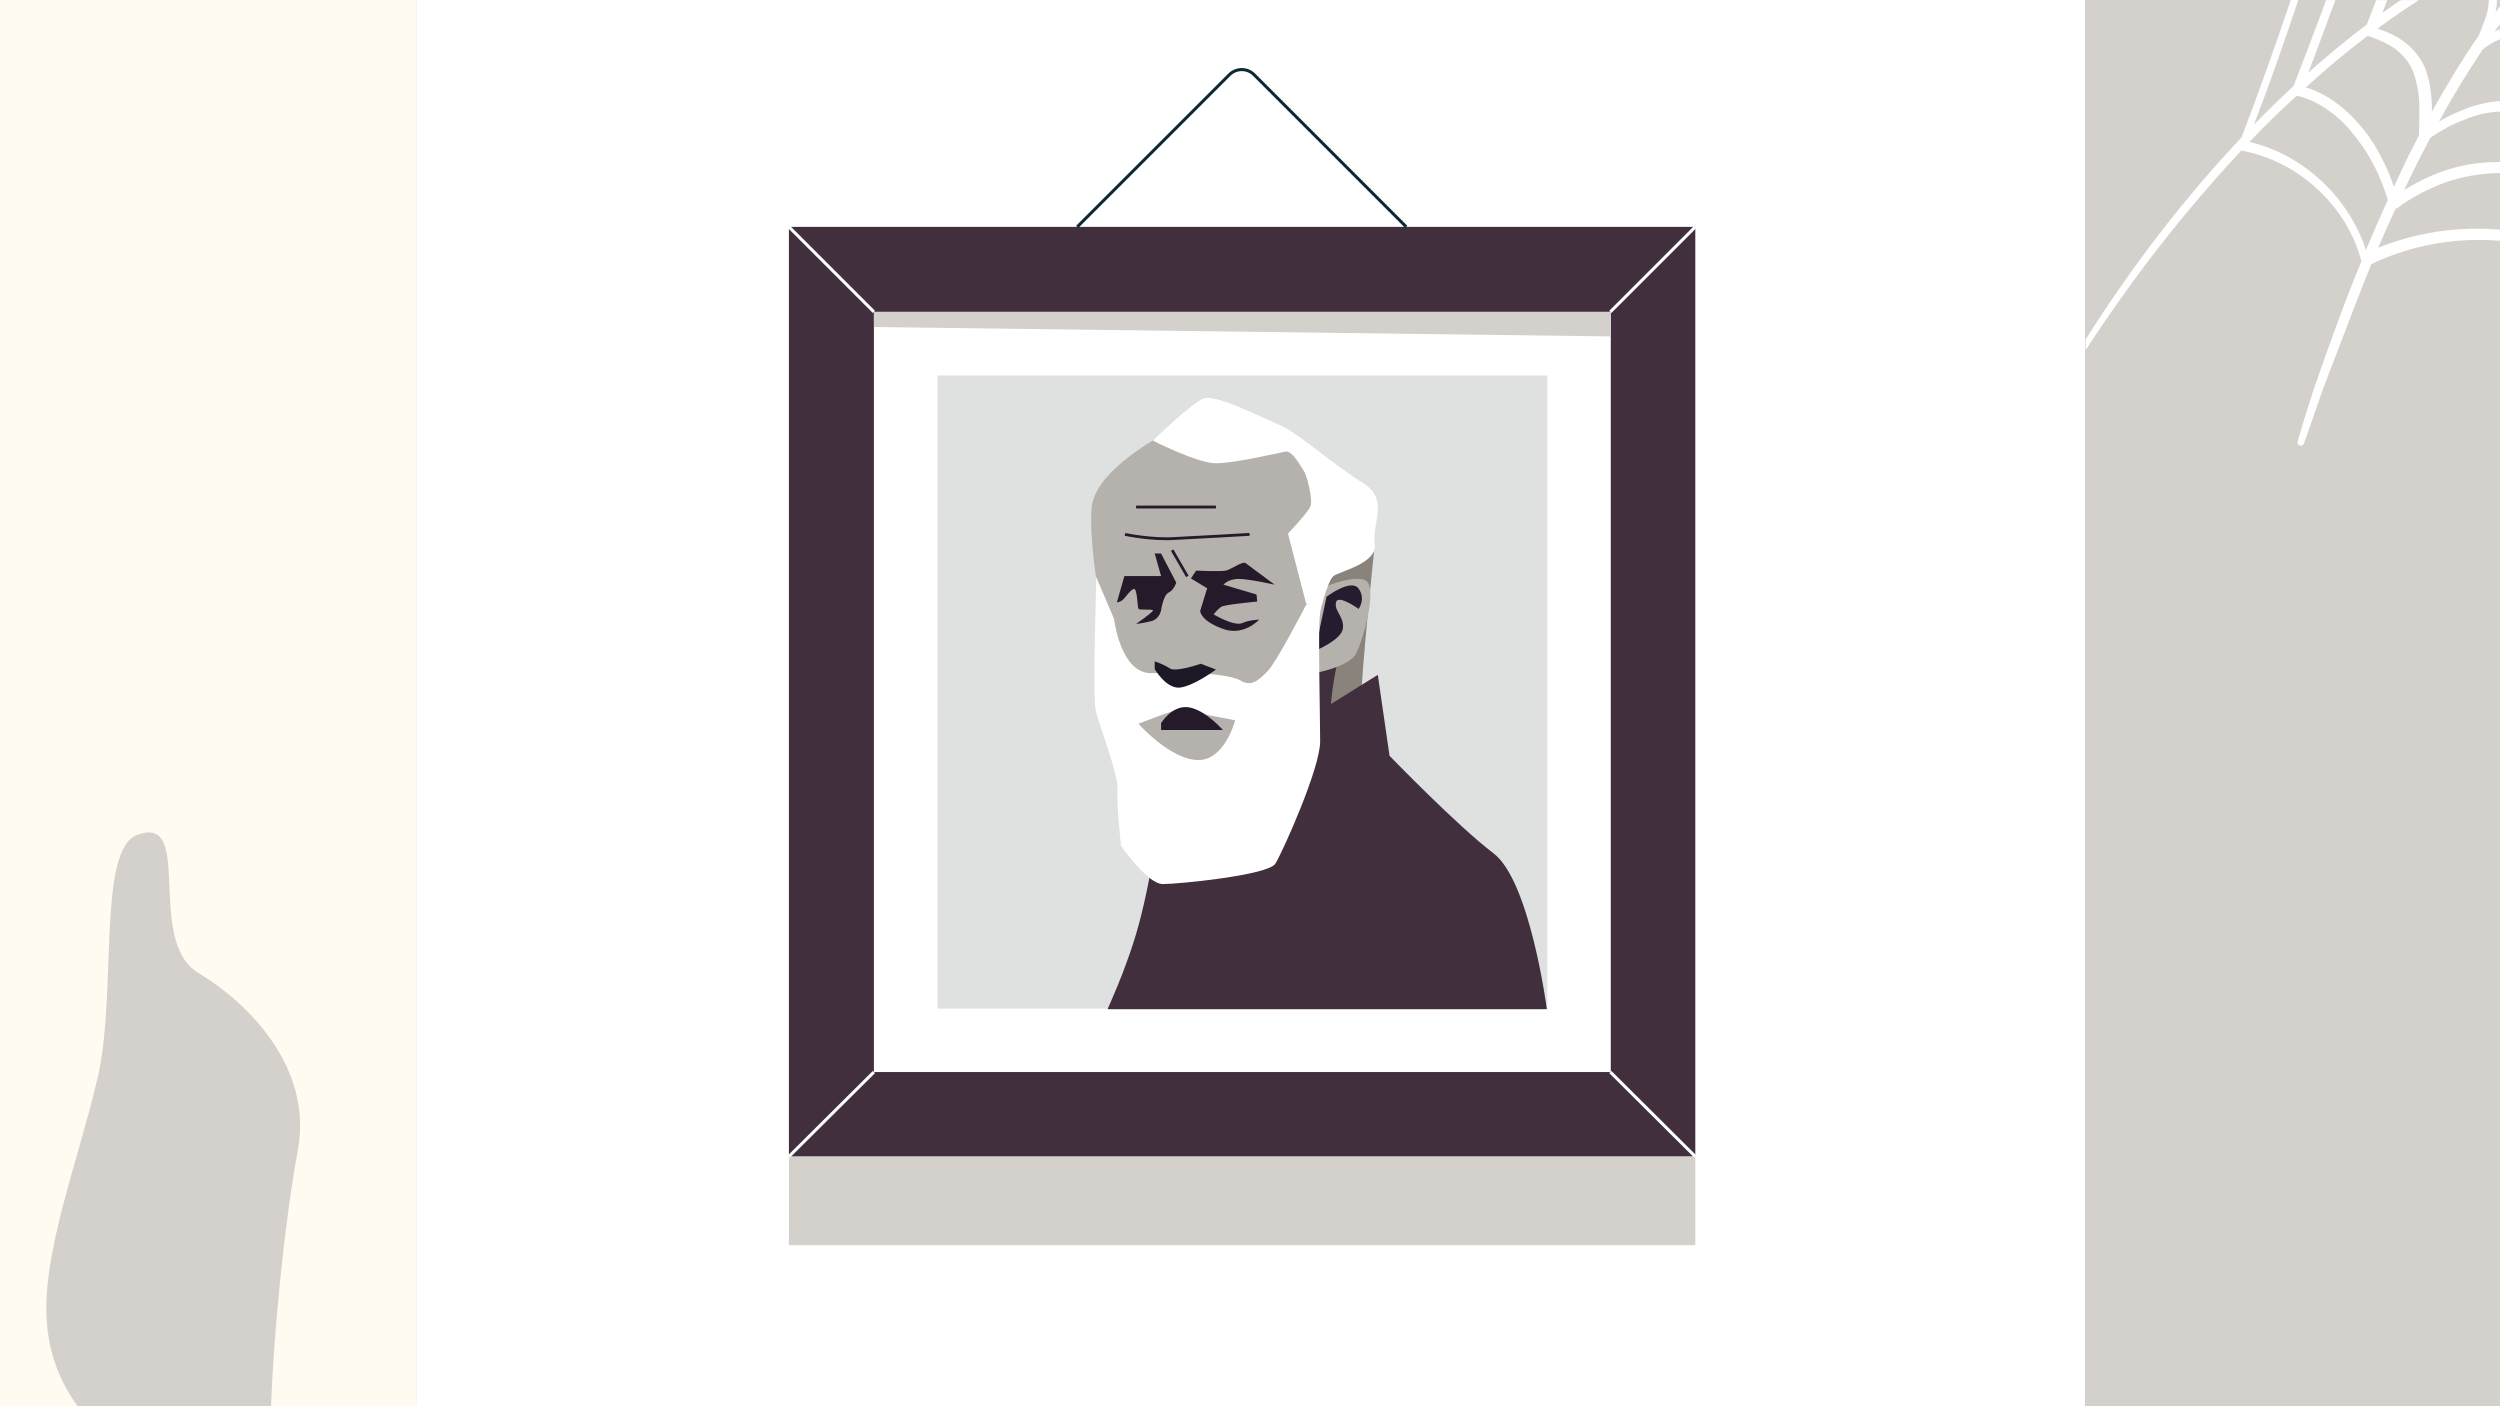<?xml version="1.0" encoding="utf-8"?>
<!-- Generator: Adobe Illustrator 22.1.0, SVG Export Plug-In . SVG Version: 6.00 Build 0)  -->
<svg version="1.1" id="Warstwa_1" xmlns="http://www.w3.org/2000/svg" xmlns:xlink="http://www.w3.org/1999/xlink" x="0px" y="0px"
	 width="1600px" height="900px" viewBox="0 0 1600 900" style="enable-background:new 0 0 1600 900;" xml:space="preserve">
<rect x="0" y="0" width="1600" height="900" fill="#808080" stroke="none"/>
<style type="text/css">
	.st0{fill:#FFFFFF;}
	.st1{fill:#D4D1CC;}
	.st2{fill:#FFFBF0;}
	.st3{fill:#412F3D;}
	.st4{fill:#DEE1E0;}
	.st5{fill:none;stroke:#FFFFFF;stroke-width:1.968;stroke-miterlimit:10;}
	.st6{fill:none;stroke:#0C2A31;stroke-width:1.968;stroke-miterlimit:10;}
	.st7{fill:#89837C;}
	.st8{fill:#B5B1AC;}
	.st9{fill:#251C2F;}
	.st10{fill:#251A2A;}
	.st11{fill:none;stroke:#251A2A;stroke-width:1.821;stroke-miterlimit:10;}
	.st12{fill:#1E1826;}
</style>
<g id="Warstwa_1_1_">
	<g>
		<rect x="266.3" class="st0" width="1068.5" height="900"/>
		<rect x="1334.8" class="st1" width="265.2" height="900"/>
		<rect class="st2" width="266.3" height="900"/>
	</g>
</g>
<path class="st0" d="M1600,147c-26.5-2.3-53.4,1.6-78,11.6c3.6-8.4,7.3-16.7,11.1-25c0.4-0.1,0.8-0.2,1.2-0.4
	c9.3-7.1,19.8-12.3,30.6-16.4c10.8-3.7,22.7-6,33.9-6c0.4,0,0.9,0,1.3,0v-7.1c-0.6,0-1.1,0-1.7,0c-12.3,0-25,2.2-36.2,6.3
	c-8.1,3-15.9,6.9-23.5,11.5c2.9-6.1,5.9-12.2,8.9-18.2c2.6-5.1,5.2-10.2,7.9-15.2c6.7-4.5,13.6-8.6,21.2-11.2
	c7.3-3.3,15.3-5.2,23.3-5.5v-6.8c-8.1,0.7-16.2,2.5-23.7,5.7c-5.3,2.2-10.4,4.6-15.3,7.5c3.1-5.8,6.4-11.6,9.7-17.2
	c5.7-9.7,11.9-19.3,18.1-28.8c3.4-2.8,7.1-5,11.2-6.7v-6.4c-1.2,0.5-2.3,0.9-3.5,1.5c0.1-0.2,0.2-0.3,0.3-0.5
	c1.1-1.4,2.1-2.8,3.2-4.2V4.1c-1,1.3-2,2.5-2.9,3.8c0.5-2.3,0.9-4.7,0.9-7.3c0-0.2,0-0.4,0-0.6h-5.2c0,4.8-1.1,9.6-3,14
	c-1.2,3.3-2.3,6.2-3.6,9.1c-10.8,15.6-20.6,31.8-29.8,48.5c0-2.1,0-4.1-0.1-6.2c-0.4-7.1-1.5-14.5-4.1-21.6c-3-6.7-7.8-13-14.2-17.5
	c-4.9-3.7-10.7-6.1-16.4-8c8.6-6.3,17.4-12.4,26.4-18.2h-11.6c-3.9,2.7-7.8,5.4-11.7,8.2c1-2.7,2.1-5.4,3.1-8.2h-7.1
	c-1.9,5.2-3.9,10.3-5.9,15.5c-12.9,9.8-25.3,20.1-37.4,30.8c5.8-15.5,11.6-30.9,17.2-46.3h-5.9c-6.8,18.4-13.7,36.7-20.8,54.9
	c-8.7,8.1-17.2,16.4-25.4,24.8c10.2-26.4,19.4-52.9,28.4-79.8h-4.8c-10,29.4-20.3,58.9-31.6,88.1c-37.5,39.6-70.4,83-99.7,129.1v6.9
	c19.3-29.6,40.2-58.4,62.6-85.5c11.9-14.4,24.2-28.6,37.1-42.3c0.2,0.1,0.4,0.1,0.6,0.2c35.9,6.7,67,35.3,76.2,70.7
	c-3.1,7.6-6.2,15.2-9.1,22.8c-6,15.3-11.2,30.6-16.8,45.9c-5.6,15.7-10.4,30.9-14.9,46.6c-0.4,0.7,0,2.2,1.5,2.6
	c0.7,0.4,2.2,0,2.6-1.5c5.6-15.3,10.4-30.6,16.4-45.9c6-15.3,11.6-30.6,17.5-45.5c3-7.8,6-15.5,9.2-23.2
	c25.5-12.3,54.2-17.2,82.3-14.9V147z M1515.3,22.9c6.3,2.2,12.2,4.5,17.8,8.5c5.2,4.1,9.3,8.9,11.6,15.3c2.2,6.3,3.4,13,3.7,19.8
	c0,6.6,0,13.6-0.4,20.5c-2.3,4.3-4.5,8.7-6.7,13c-3.1,6.5-6.2,13-9.2,19.6c-4.4-13-10.7-25.6-19.1-36.4c-5.6-6.7-11.6-13-18.6-17.9
	c-5.6-4.1-12-7.3-18.6-9.4C1488.3,44.4,1501.5,33.4,1515.3,22.9z M1514.2,160c-11.1-33.8-40-61-74.6-69.2
	c9.8-10.2,19.9-20.1,30.4-29.6c7.9,1.9,14.8,5.5,20.9,9.9c6.7,4.8,12.3,10.8,17.1,17.1c9.2,11.6,15.9,25.5,20.2,39.7
	C1523.4,138.5,1518.7,149.2,1514.2,160z"/>
<g id="Warstwa_4">
	<g>
		<g>
			<rect x="504.9" y="145.2" class="st3" width="580.1" height="595"/>
			<rect x="559.3" y="199.6" class="st0" width="471.6" height="486.5"/>
			<rect x="600" y="240.3" class="st4" width="390.3" height="405.2"/>
			<polygon class="st1" points="1030.6,215.3 559.3,209.3 559.3,199.6 1030.6,199.6 			"/>
			<rect x="504.9" y="740.2" class="st1" width="580.1" height="56.7"/>
			<line class="st5" x1="504.9" y1="145.2" x2="559.3" y2="199.6"/>
			<line class="st5" x1="1030.6" y1="199.6" x2="1085" y2="145.2"/>
			<line class="st5" x1="1030.6" y1="686.1" x2="1085" y2="740.2"/>
			<line class="st5" x1="559.3" y1="686.1" x2="504.9" y2="740.2"/>
			<path class="st6" d="M689.4,145.2l97.3-97.3c4.5-4.5,11.6-4.5,16,0l97.3,97.3"/>
		</g>
		<g>
			<path class="st7" d="M879.9,348c0,0-8.9,84.6-8.6,98.8c0.7,13.8,20.1,51.4,20.1,51.4s-37.7,31.7-58.2,38.8
				c-20.5,7.1-26.1,4.1-26.1,4.1s39.5-176.3,38-180.8c-1.5-4.5,14.5-29.5,14.5-29.5"/>
			<path class="st8" d="M744.2,278.3c0,0-43.2,22.4-45.5,46.2c-2.6,23.9,8.6,85,12.7,95.8c4.1,10.8,48.5,90.6,57,80.2
				c8.6-10.4,60.8-77.5,64.9-98c4.1-20.9,22-63.7,21.2-77.5c-0.7-13.8-11.2-29.1-18.6-34.3c-5.6-3.7-26.1-12.7-45.5-12.3
				C771.1,279,744.2,278.3,744.2,278.3z"/>
			<path class="st3" d="M881.8,431.9l7.5,51.8c0,0,43.2,44.7,66.4,62.3c23.5,17.5,34.3,99.9,34.3,99.9H708.8
				c0,0,11.2-24.2,18.3-48.1c9.7-32.8,15.7-79.4,15.7-79.4"/>
			<path class="st3" d="M856.5,421.1c0,0-4.1,17.5-4.8,31.3c-0.7,13.8-8.9,43.6-6.7,49.2c2.2,5.2,11.6,22.4,11.6,22.4
				s-32.4,22.7-40.6,21.6c-8.2-1.1,12.7-93.9,14.5-102.5s13.4-22,13.4-22"/>
			<path class="st8" d="M844.9,376.7c0,0,25.7-11.2,30.6-3.7s-3,36.2-7.5,45.1c-4.5,8.9-26.8,12.7-26.8,12.7"/>
			<path class="st9" d="M849,381.9c0,0,15.7-11.9,20.5-5.2c4.8,6.7,0,13,0,13s-13.4-9.7-14.5-4.1c-1.1,5.6,5.2,8.9,4.5,16.4
				c-0.7,7.5-17.9,14.5-17.9,14.5"/>
			<path class="st0" d="M701.4,368.9c0.7,0.7-2.6,76.4,0,86.5s14.5,41,13.8,49.6c-0.7,8.6,2.2,36.2,2.2,36.2s16.8,24.6,26.8,24.6
				s67.1-5.6,72-13c4.8-7.8,28.7-61.1,28.7-78.3s-1.5-74.2,0-82c1.5-7.8-8.9-5.6-8.9-5.6s-18.6,36.2-24.6,42.5
				c-6,6.3-10.8,10.1-17.1,6.3c-6.3-3.7-23.1-4.5-23.1-4.5s-26.5-0.7-34.3-0.4c-19.8,0.4-23.9-34.7-23.9-34.7L701.4,368.9z"/>
			<path class="st10" d="M765.5,365.2c0,0,16,0.7,19,0c3.4-0.7,10.8-6.3,12.7-4.8s18.6,13.8,18.6,13.8s-16.4-3.7-23.1-3.7
				c-6.7,0-9.7,3.7-9.7,3.7l21.2,6.3l0.4,4.5c0,0-20.9,1.9-23.1,3.4c-2.2,1.5-4.8,4.8-4.8,4.8s13,7.8,18.3,5.6
				c4.8-2.2,10.8-2.2,10.8-2.2s-10.1,11.2-23.9,5.6c-13.8-5.2-13.8-11.2-13.8-11.2l4.5-14.5l-10.4-6.3L765.5,365.2z"/>
			<path class="st11" d="M720,342c0,0,17.1,3.7,32.4,2.6c14.9-0.7,47.3-2.6,47.3-2.6"/>
			<line class="st11" x1="727.1" y1="324.5" x2="778.2" y2="324.5"/>
			<line class="st11" x1="750.2" y1="352.1" x2="759.9" y2="368.9"/>
			<path class="st10" d="M743.1,354.3l9.7,18.6c0,0-1.5,4.8-4.8,6.3c-3.4,1.5-4.8,10.8-4.8,10.8s-0.7,6.7-7.5,7.8
				c-6.7,1.5-8.6,1.5-8.6,1.5s10.8-7.5,10.8-8.6c0-1.1-8.6,0-9.3-1.1c-0.7-1.1-0.7-13.4-3-12.7c-2.2,0.7-4.8,4.8-6.7,6.7
				s-4.1,1.9-4.1,1.9l4.8-16.8h23.5l-4.1-14.5H743.1z"/>
			<path class="st0" d="M737.9,282c0,0,28.3,14.5,40.3,14.5c11.9,0,40.3-6.7,44.7-7.5c4.5-0.7,10.8,11.6,11.9,13
				c1.1,1.5,6,17.9,3.7,22.4c-2.2,4.5-14.2,17.1-14.2,17.1l11.6,44.7l8.9,5.6c0,0,4.8-20.1,8.6-23.1c3.7-3,28.7-8.2,26.5-20.9
				c-2.2-12.7,9.7-28-7.8-38.8s-40.3-30.9-51.4-36.2c-11.6-4.8-41.8-20.5-50-17.9C762.5,257.8,737.9,282,737.9,282z"/>
			<path class="st8" d="M728.6,463.2c0,0,22.7-8.9,25.4-8.9c2.6,0,36.5,6.7,36.5,6.7s-6.7,26.1-24.2,25.4
				C748.7,485.9,728.6,463.2,728.6,463.2z"/>
			<path class="st10" d="M743.1,462.8c0,0,7.1-11.9,17.9-10.1c10.8,1.9,21.6,14.5,21.6,14.5h-39.5"/>
			<path class="st12" d="M739,428.2c0,0,7.1,12.3,15.7,11.9c8.9-0.7,23.5-11.6,23.5-11.6l-9.7-3.7c0,0-16,5.6-19.8,3
				c-3.7-2.6-9.7-4.5-9.7-4.5"/>
		</g>
	</g>
	<path class="st1" d="M126.5,622.4c-33.6-21.2-1.9-102.1-38.8-88C62,544.1,75.1,636.2,62.4,690.2C49.7,744.3,26.6,802.5,30,846.4
		c1.5,21.4,9.2,39.1,19.7,53.6h123.8c1.6-46.8,8.7-119,17.2-164.3C200,683.9,160.1,642.5,126.5,622.4z"/>
</g>
</svg>
